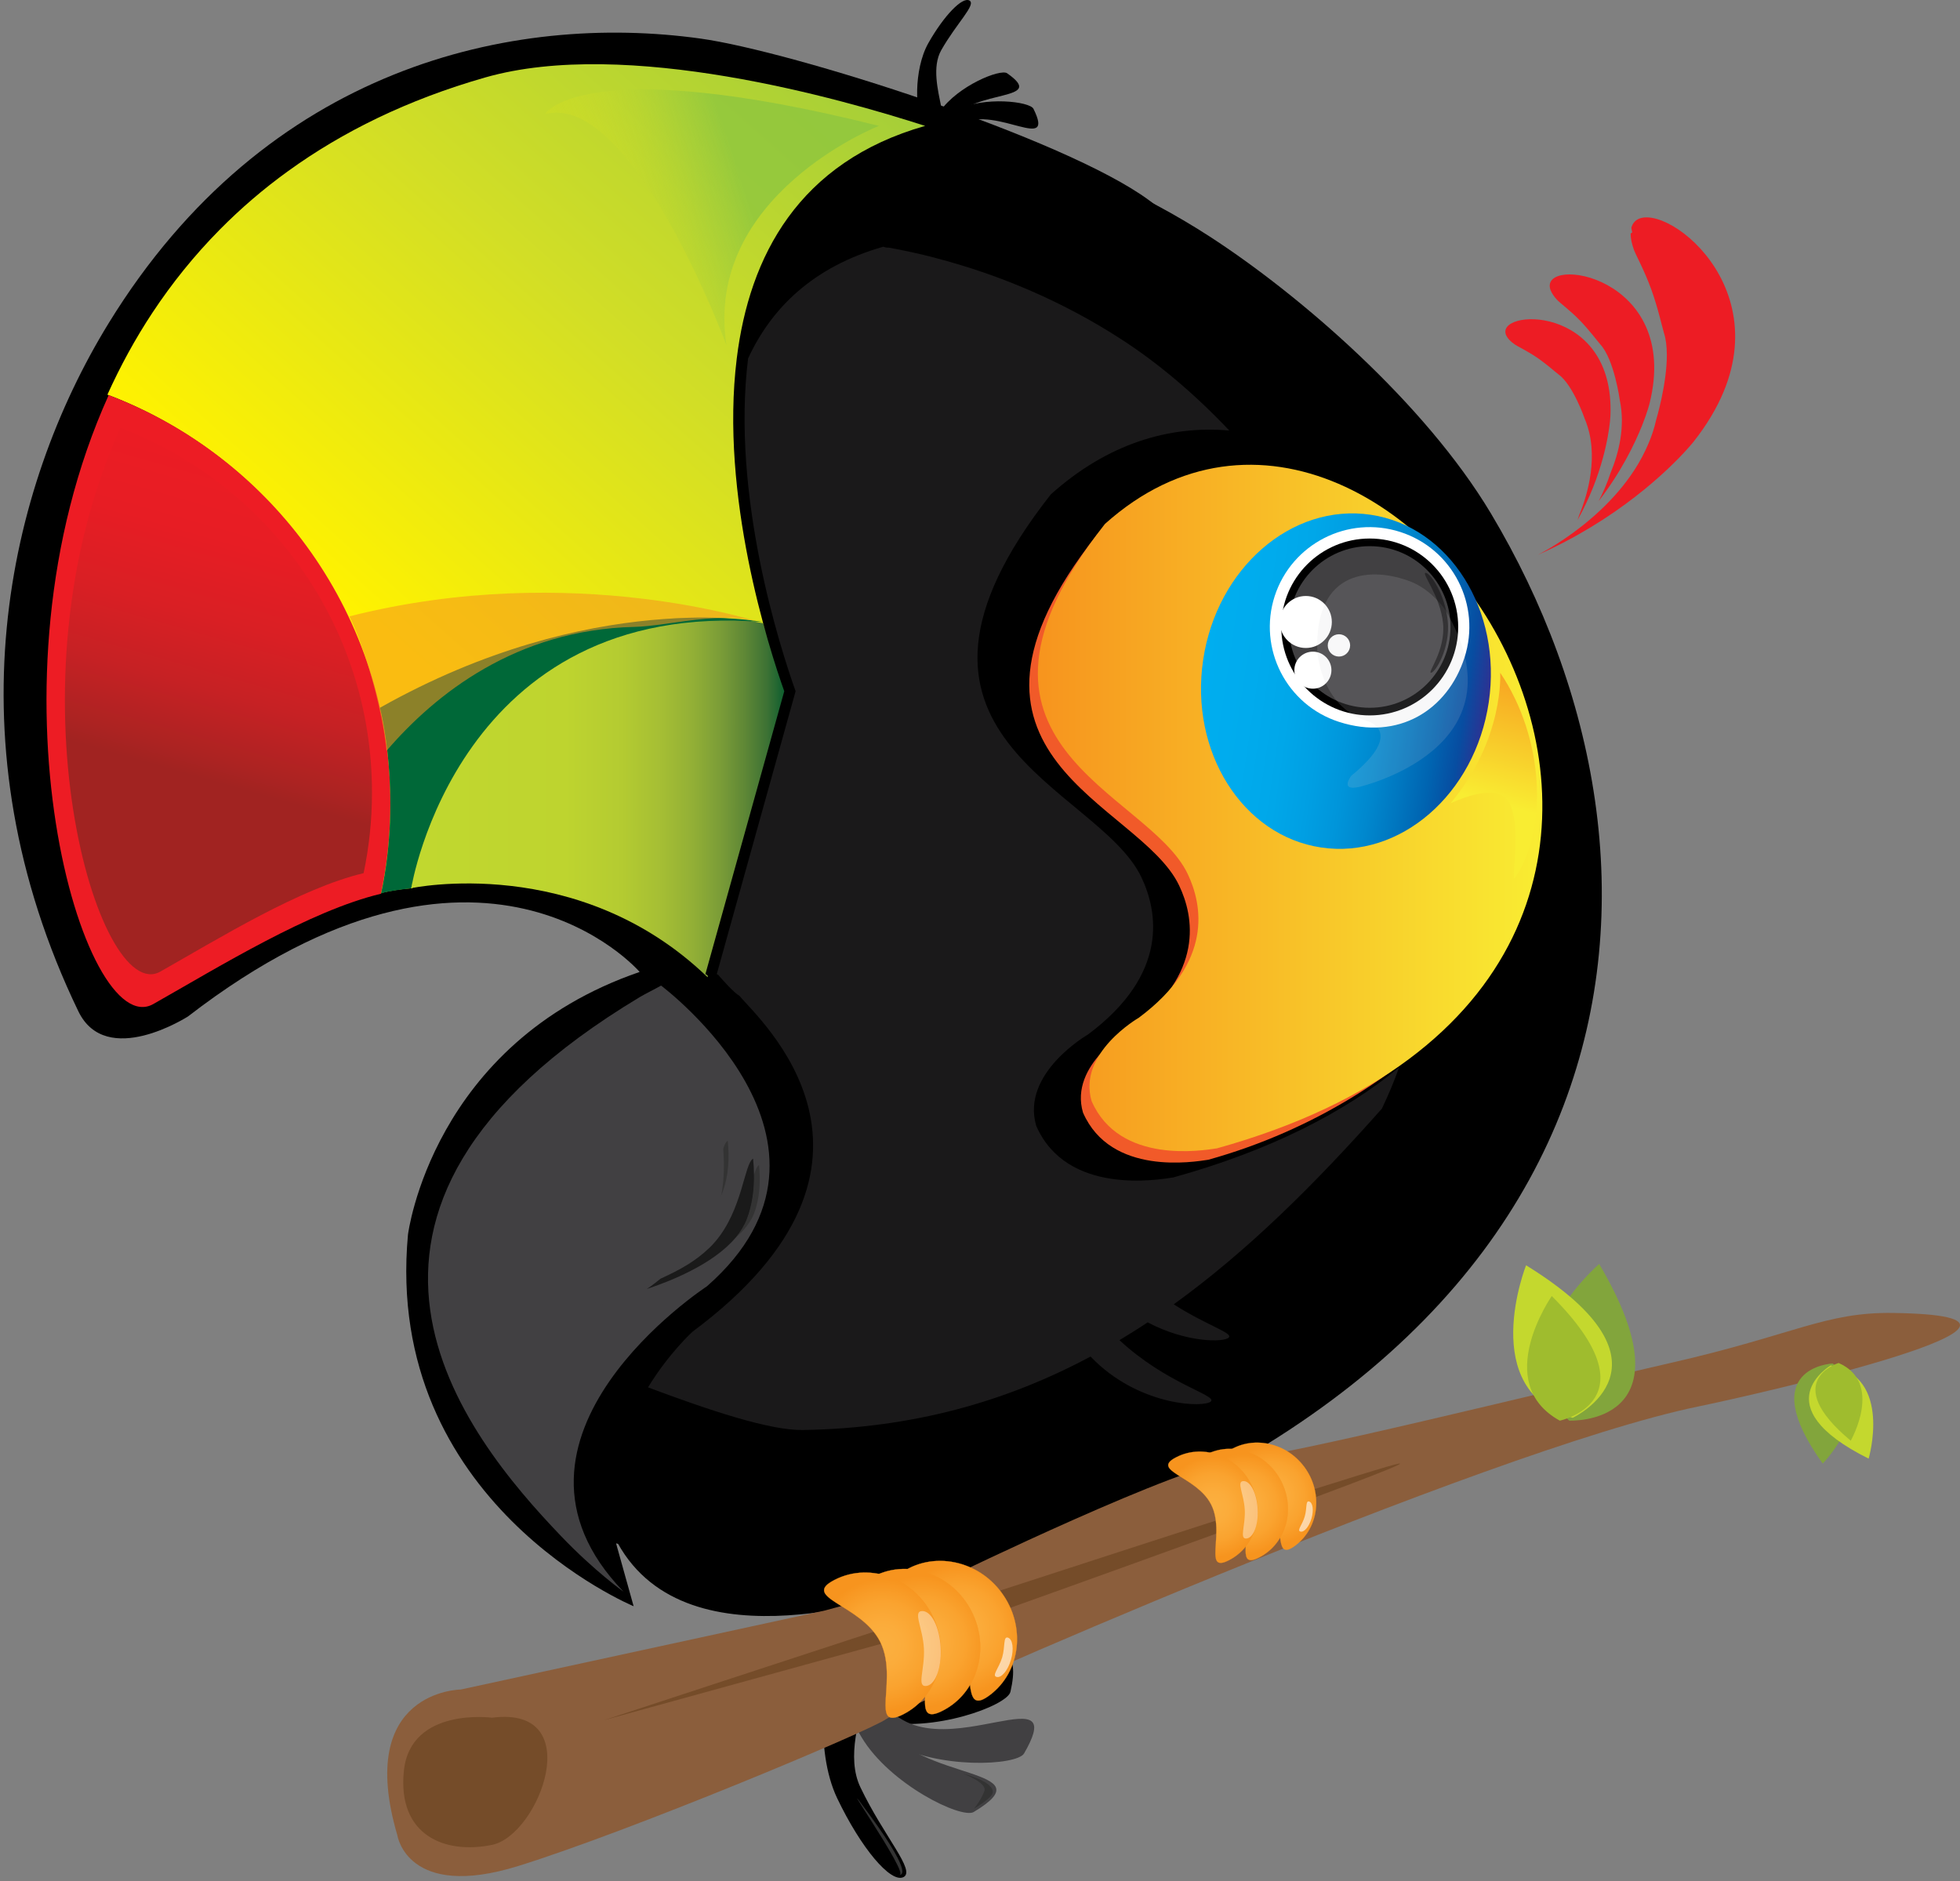 <?xml version="1.0" encoding="utf-8"?>
<!-- Generator: Adobe Illustrator 16.0.0, SVG Export Plug-In . SVG Version: 6.00 Build 0)  -->
<!DOCTYPE svg PUBLIC "-//W3C//DTD SVG 1.1 Basic//EN" "http://www.w3.org/Graphics/SVG/1.1/DTD/svg11-basic.dtd">
<svg version="1.1" baseProfile="basic" id="Layer_1"
	 xmlns="http://www.w3.org/2000/svg" xmlns:xlink="http://www.w3.org/1999/xlink" x="0px" y="0px" width="1756.119px"
	 height="1685.15px" viewBox="0 0 1756.119 1685.15" xml:space="preserve">
<rect x="0" y="0" width="1756.119" height="1685.15" fill="#808080" stroke="none"/>
<g>
	<g>
		<g id="OUTLINE">
			<path d="M70.174,905.96C-46.278,664.605,6.523,437.595,97.197,289.803C238.638,59.279,459.777,11.234,627.527,34.544
				c81.729,11.343,326.646,89.209,401.989,144.863c189.979,140.364,411.212,402.393,379.375,590.981
				c-20.779,122.909-41.053,272.313-135.163,381.57c-134.218,155.845-346.081,241.355-503.111,267.334
				c-63.795,10.54-147.387-19.024-218.632-36.625l15.733,56.351c0,0-224.286-93.125-202.185-332.905
				c0,0,21.297-171.43,207.581-235.354c0,0-140.511-163.926-404.695,39.885C168.347,910.644,95.203,957.81,70.174,905.96z"/>
			<g id="HEAD_FEATHERS_1_">
				<path d="M852.983,107.359c-16.154,23.163-23.311,46.07-29.273,41.934c-5.943-4.134,2.324-26.309,18.481-49.434
					c16.152-23.162,54.172-38.384,60.174-34.213C938.884,91.187,872.652,79.223,852.983,107.359z"/>
				<path d="M862.608,110.287c-25.322,12.479-42.595,29.127-45.866,22.614c-3.188-6.514,14.726-21.917,40.027-34.432
					c25.322-12.478,65.977-7.502,69.192-0.989C945.725,137.438,893.455,95.103,862.608,110.287z"/>
				<path d="M843.361,44.899c13.961-24.516,31.578-40.835,25.247-44.421c-6.329-3.586-22.742,13.356-36.721,37.945
					c-13.938,24.553-11.396,65.425-5.029,69.01C865.609,129.499,826.418,74.832,843.361,44.899z"/>
			</g>
			<g id="TAIL_2_">
				<path fill="#414042" d="M791.714,1544.656c-25.247-42.226-34.907-83.022-45.776-76.512c-10.901,6.515,0.75,46.031,26.07,88.332
					c25.249,42.227,89.596,73.4,100.461,66.853C939.138,1583.408,822.521,1596.067,791.714,1544.656z"/>
				<path d="M783.735,1491.416c-47.989-11.013-39.264-14.854-42.117-2.521c-2.834,12.403-2.174,41.75,45.832,52.838
					c47.985,11.086,115.021-13.648,117.879-26.055C922.746,1439.972,842.117,1504.919,783.735,1491.416z"/>
				<path d="M770.929,1601.265c21.242,44.459,49.947,74.938,38.477,80.464c-11.47,5.453-37.964-26.09-59.238-70.549
					c-21.241-44.421-11.729-115.226-0.293-120.748C820.053,1456.912,745.079,1547.255,770.929,1601.265z"/>
				<path fill="#414042" d="M868.792,1547.108c33.958-5.013,63.103-16.063,57.025,5.891c-1.241,4.502-3.878,10.283-8.27,17.896
					c-6.424,10.94-77.757,14.637-120.293-10.209c-42.519-24.845-71.793-53.86-65.407-64.767
					c6.44-10.978,34.472,20.125,77.022,44.971C826.163,1550.914,848.336,1550.146,868.792,1547.108z"/>
				<path fill="#333333" d="M872.871,1620.221c0,0,17.29-10.103,16.614-14.713c0,0,2.358-8.671-26.313-16.393
					c0,0,21.772,8.16,18.774,15.516C881.982,1604.669,879.658,1611.473,872.871,1620.221z"/>
				<path fill="#333333" d="M805.729,1679.532c0,0,15.224,3.771-25.709-52.398C739.114,1571.005,816.449,1680.888,805.729,1679.532z
					"/>
			</g>
		</g>
		<g id="TAIL">
			<g>
				<path fill="#ED1C24" d="M1476.808,397.784c3.001-6.879,5.38-14.052,7.064-21.589c0,0,9.767-32.382,9.583-58.729
					c-0.071-6.988-0.766-13.54-2.523-18.917c-1.097-3.367-5.524-23.125-11.345-39.08c-6.328-17.418-14.048-31.249-15.694-35.858
					c-2.015-5.71-2.893-10.466-2.893-14.418c0.514-0.403,0.953-0.695,1.463-0.988c-0.363-1.463-0.622-2.817-0.803-4.134
					c9.622-36.227,128.067,37.395,82.694,146.802c-5.966,14.38-14.709,29.345-26.859,44.751c0,0-31.538,40.068-92.281,76.768
					c-14.27,8.638-30.112,17.089-47.565,24.771C1377.684,497.202,1449.804,461.854,1476.808,397.784z"/>
			</g>
			<g>
				<path fill="#ED1C24" d="M1415.003,461.269c6.993-16.866,18.592-53.605,4.904-86.025c0,0-10.428-30.443-23.636-39.921
					c-1.722-1.206-10.687-9.221-19.027-14.892c-9.146-6.22-17.747-10.172-20.053-11.856c-3.771-2.635-6.148-5.159-7.392-7.573
					c-12.845-24.442,97.698-30.409,93.084,71.938c0,0-1.133,27.224-15.293,63.12c-3.771,9.479-8.45,19.54-14.159,29.932
					C1413.945,464.453,1414.456,462.879,1415.003,461.269z"/>
			</g>
			<g>
				<path fill="#ED1C24" d="M1442.961,423.874c7.682-18.625,13.208-41.642,8.417-64.913c0,0-4.905-36.81-17.637-50.568
					c-1.646-1.792-9.99-12.881-18.114-21.224c-8.854-9.112-17.672-15.551-19.979-17.966c-3.364-3.513-5.45-6.696-6.44-9.477
					c-11.16-31.65,117.53-13.757,88.733,101.87c0,0-1.902,7.575-6.729,19.759c-6.624,16.43-18.59,41.311-38.823,67.546
					C1436.189,441.546,1439.96,433.094,1442.961,423.874z"/>
			</g>
		</g>
		<g id="PEAK">
			
				<linearGradient id="SVGID_1_" gradientUnits="userSpaceOnUse" x1="1279.357" y1="756.405" x2="699.45" y2="105.279" gradientTransform="matrix(1 0 0 -1 -382.5 656.34)">
				<stop  offset="0" style="stop-color:#8DC63F"/>
				<stop  offset="0.199" style="stop-color:#A1CD3A"/>
				<stop  offset="0.605" style="stop-color:#D2DE26"/>
				<stop  offset="1" style="stop-color:#FFF200"/>
			</linearGradient>
			<path fill="url(#SVGID_1_)" d="M828.854,112.776c-74.646-24.003-267.721-79.513-394.179-43.361
				c-69.615,19.905-127.922,48.703-176.441,83.794c-22.449,16.174-42.758,33.736-61.183,52.361
				c-23.012,23.271-43.029,48.228-60.3,74.317c-15.697,23.711-29.072,48.41-40.508,73.657
				c147.575,55.949,252.444,198.58,252.444,365.729c0,27.771-2.93,54.849-8.435,80.975c10.19-2.415,20.013-3.951,29.216-4.501
				c2.672-33.333,13.868-75.157,36.775-113.103c16.632-27.555,39.441-53.094,69.687-71.863
				c20.748-12.882,44.99-22.614,73.146-27.628c0.075,0,0.146-0.037,0.222-0.037c1.425-0.255,2.926-0.476,4.334-0.694
				c1.575-0.219,3.076-0.512,4.647-0.73c1.575-0.22,3.107-0.402,4.646-0.585c1.538-0.185,3.109-0.367,4.688-0.551
				c1.57-0.146,3.107-0.292,4.72-0.438c1.646-0.11,3.348-0.22,4.994-0.33c1.569-0.109,3.069-0.182,4.646-0.255
				c2.249-0.073,4.48-0.146,6.77-0.185c2.028-0.036,4.063-0.036,6.108-0.036c2.214,0,4.433,0,6.644,0.073
				c1.537,0.035,3.075,0.108,4.575,0.146c1.977,0.073,4.005,0.182,6.019,0.292c1.573,0.072,3.146,0.183,4.721,0.328
				c2.105,0.146,4.207,0.33,6.294,0.586c1.575,0.146,3.109,0.292,4.647,0.438c2.471,0.256,5.031,0.586,7.573,0.915
				c1.208,0.185,2.36,0.329,3.566,0.512c3.696,0.513,7.445,1.1,11.198,1.759c1.149,0.182,2.357,0.438,3.51,0.622
				c2.781,0.548,5.526,1.06,8.327,1.608c1.5,0.33,2.963,0.658,4.464,0.951c2.579,0.55,5.212,1.172,7.827,1.757
				c1.538,0.366,3.076,0.769,4.577,1.133c2.798,0.696,5.651,1.466,8.506,2.196c1.338,0.365,2.691,0.731,4.042,1.097
				c4.229,1.209,8.51,2.38,12.772,3.732C704.114,597.499,824.061,112.265,828.854,112.776z"/>
			
				<linearGradient id="SVGID_2_" gradientUnits="userSpaceOnUse" x1="1049.799" y1="484.718" x2="876.826" y2="429.913" gradientTransform="matrix(1 0 0 -1 -382.5 656.34)">
				<stop  offset="0" style="stop-color:#8DC63F;stop-opacity:0.78"/>
				<stop  offset="0.199" style="stop-color:#A1CD3A;stop-opacity:0.625"/>
				<stop  offset="0.605" style="stop-color:#D2DE26;stop-opacity:0.308"/>
				<stop  offset="1" style="stop-color:#FFF200;stop-opacity:0"/>
			</linearGradient>
			<path fill="url(#SVGID_2_)" d="M787.45,112.776c0,0-157.414,62.167-136.504,196.64c0,0-84.305-227.743-162.723-207.214
				C488.226,102.202,521.487,46.107,787.45,112.776z"/>
			<path fill="#ED1C24" d="M97.381,353.984C-20.207,613.78,75.35,934.61,137.354,899.521
				c59.697-33.813,140.108-83.538,204.016-98.834c5.487-26.09,8.434-53.203,8.434-80.939
				C349.804,552.601,244.935,409.932,97.381,353.984z"/>
			
				<linearGradient id="SVGID_3_" gradientUnits="userSpaceOnUse" x1="559.948" y1="-54.544" x2="648.586" y2="256.779" gradientTransform="matrix(1 0 0 -1 -382.5 656.34)">
				<stop  offset="0.043" style="stop-color:#A12321"/>
				<stop  offset="0.106" style="stop-color:#AC2322"/>
				<stop  offset="0.283" style="stop-color:#C62124"/>
				<stop  offset="0.476" style="stop-color:#D91F24"/>
				<stop  offset="0.696" style="stop-color:#E71D24"/>
				<stop  offset="1" style="stop-color:#ED1C24"/>
			</linearGradient>
			<path fill="url(#SVGID_3_)" d="M107.896,383.331C2.92,615.281,88.194,901.788,143.611,870.468
				c53.277-30.149,125.105-74.607,182.169-88.222c4.923-23.345,7.502-47.53,7.502-72.303
				C333.319,560.688,239.646,433.277,107.896,383.331z"/>
			<g>
				
					<linearGradient id="SVGID_4_" gradientUnits="userSpaceOnUse" x1="750.962" y1="-58.019" x2="1087.037" y2="-58.019" gradientTransform="matrix(1 0 0 -1 -382.5 656.34)">
					<stop  offset="0" style="stop-color:#C1D82F"/>
					<stop  offset="0.412" style="stop-color:#BED42F"/>
					<stop  offset="0.561" style="stop-color:#B4CB31"/>
					<stop  offset="0.667" style="stop-color:#A5BE34"/>
					<stop  offset="0.752" style="stop-color:#92AF36"/>
					<stop  offset="0.826" style="stop-color:#7A9C37"/>
					<stop  offset="0.89" style="stop-color:#5E8736"/>
					<stop  offset="0.948" style="stop-color:#3D7234"/>
					<stop  offset="1" style="stop-color:#0A5C2F"/>
				</linearGradient>
				<path fill="url(#SVGID_4_)" d="M368.462,795.712c0,0,149.622-31.981,265.506,79.769l70.569-257.162l-20.84-59.937
					C683.697,558.382,413.288,497.349,368.462,795.712z"/>
			</g>
			<g>
				<path fill="#006838" d="M683.403,557.247c0,0-153.115-30.149-343.003,76.843c0,0,20.305,76.548,1.004,166.601
					c0,0-0.438-1.537,27.058-4.941C368.462,795.712,410.212,535.694,683.403,557.247z"/>
			</g>
			<g opacity="0.57">
				<g>
					<g>
						<path fill="#F7941E" d="M313.011,552.197c12.293,25.322,22.305,59.936,28.563,90.088c2.122,10.354,3.712,20.527,4.718,30.407
							c43.729-50.973,116.197-108.529,221.963-111.054c31.706-0.733,78.431-15.334,115.445-3.294
							C683.697,558.382,514.519,501.153,313.011,552.197z"/>
					</g>
				</g>
			</g>
		</g>
		<g id="BODY">
			<g>
				<path d="M1335.788,459.917c-59.317-99.164-171.87-196.312-252.554-248.418c-60.156-38.859-128.215-68.572-199.292-86.978
					c-0.037,0-0.094-0.035-0.094-0.035l0,0c-16.175-4.171-32.476-7.795-48.922-10.794c-2.509,0.329-6.002-0.915-6.002-0.915
					C715.473,145.086,671.401,229.539,660.131,321.09c-15.26,122.982,28.505,258.772,42.553,298.182l-70.654,253.393
					c0.528,0.328,0.97,0.621,1.429,0.806c1.646,2.085,4.974,5.524,9.237,10.245c3.604,3.621,7.172,7.063,9.751,8.488
					c15.808,19.723,163.181,148.12-42.189,300.924c0,0-41.256,37.396-59.422,91.149c-8.802,25.979-12.221,55.729-2.93,86.978
					c55.455,126.679,245.874,58.875,273.686,54.702C1492.396,1239.23,1523.862,774.452,1335.788,459.917z"/>
				<g>
					<path opacity="0.4" fill="#414042" d="M1051.29,1054.85c-13.687,2.121-95.504,16.246-122.835-46.178
						c-13.98-47.203,46.214-81.78,46.214-81.78c73.364-54.595,62.46-110.652,47.971-141.021
						c-39.15-82.037-252.495-125.106-81.085-343.006c50.752-45.482,106.188-61.911,159.866-57.155
						c-30.774-32.529-63.632-60.376-97.151-82.001c-50.349-32.565-107.303-57.411-166.8-72.779l-0.07-0.073l0,0
						c-13.575-3.513-27.242-6.512-41.001-9.001c-2.087,0.258-5.052-0.804-5.052-0.804c-62.807,17.929-100.185,54.887-121.062,100.04
						c-15.222,122.982,28.542,258.772,42.556,298.181l-70.622,253.393c0.479,0.328,0.973,0.621,1.394,0.806
						c1.646,2.085,4.978,5.524,9.258,10.245c3.586,3.621,7.154,7.063,9.731,8.488c15.81,19.723,163.143,148.12-42.188,300.924
						c0,0-21.131,19.176-39.794,49.802c54.665,20.419,108.841,38.713,139.01,38.202c98.246-1.647,181.876-25.395,257.49-65.827
						c1.465,1.534,2.93,3.036,4.464,4.5c42.446,40.433,97.919,41.349,103.407,35.677c5.341-5.673-39.921-15.734-81.963-54.85
						c8.487-5.16,16.938-10.394,25.28-15.954c34.728,18.439,68.5,18.003,72.672,13.61c3.987-4.206-19.724-10.794-49.359-29.748
						c65.461-47.202,125.943-107.028,186.54-175.345c5.78-12.147,10.978-24.442,15.368-36.848
						C1204.46,996.633,1138.12,1030.735,1051.29,1054.85z"/>
					<path d="M1138.854,392.442c-12.329-3.331-24.812-5.636-37.433-6.733c11.38,11.892,22.356,24.443,32.968,37.579
						c105.711,130.483,175.272,316.988,132.201,490.429c-3.548,14.345-7.865,28.578-13.062,42.666
						c10.83-8.781,20.816-17.93,30.005-27.333C1330.625,739.251,1254.515,535.22,1138.854,392.442z"/>
				</g>
			</g>
		</g>
		<g id="WINS">
			<path fill="#414042" d="M592.31,882.979c-5.104,2.93-14.232,7.394-19.115,10.319
				c-321.217,192.982-155.896,393.611-70.695,482.675c30.313,31.76,56.203,50.021,56.203,50.021
				c-133.431-137.912,74.682-273.594,74.682-273.594C780.371,1023.527,592.31,882.979,592.31,882.979z"/>
			<g>
				<g>
					<path fill="#333333" d="M680.057,1043.726c-1.685,1.063-3.074,4.135-4.445,8.563c0.146,13.609-1.609,27.332-6.42,39.921
						c-2.271,5.854-5.692,11.345-9.919,16.429c7.265-6.221,13.229-13.43,16.375-21.588
						C680.768,1073.475,681.557,1058.142,680.057,1043.726z"/>
					<path fill="#333333" d="M652.027,1021.99c-1.83,1.063-3.262,4.392-4.756,9.147c0.161,14.563-1.724,29.272-6.882,42.735
						c-2.415,6.295-6.108,12.15-10.647,17.64c7.794-6.696,14.161-14.345,17.529-23.127
						C652.814,1053.824,653.69,1037.432,652.027,1021.99z"/>
					<path fill="#333333" d="M675.609,1052.251c-3.896,12.076-8.288,34.03-22.56,50.787c-5.287,6.186-11.473,11.124-17.729,15.188
						c-5.688,5.487-11.945,10.171-18.202,14.123c13.062-5.157,29.601-13.063,42.15-23.747c4.227-5.123,7.647-10.573,9.918-16.43
						C674,1079.621,675.755,1065.863,675.609,1052.251z"/>
					<path fill="#1A1A1A" d="M674.749,1038.018c-8.03,4.794-9.403,45.594-33.771,74.17c-1.795,2.159-3.698,4.135-5.655,6.038
						c-5.688,5.488-11.945,10.171-18.202,14.123c-8.928,5.563-17.876,9.809-25.341,13.247c-6.974,5.779-12.204,9.187-12.204,9.187
						c18.883-6.261,58.969-21.406,79.658-46.145c4.226-5.122,7.632-10.575,9.919-16.429c4.794-12.589,6.603-26.313,6.419-39.921
						C675.534,1047.493,675.225,1042.701,674.749,1038.018z"/>
				</g>
				<path fill="#414042" d="M640.646,1091.184c8.013-21.037,9.259-44.604,6.896-66.89c-9.934,5.818-11.653,56.278-41.712,91.589
					c-18.131,21.332-52.563,40.873-70.363,49.105c-8.654,7.135-15.06,11.306-15.06,11.306
					C548.511,1167.074,624.234,1133.996,640.646,1091.184z"/>
			</g>
		</g>
		<g id="ORANGE_EYE_PART">
			<path fill="#F15A29" d="M982.351,479.675c-156.718,199.128,38.24,238.499,74.063,313.513
				c13.283,27.736,23.198,78.964-43.836,128.873c0,0-55.032,31.613-42.227,74.719c24.951,57.011,99.745,44.093,112.262,42.229
				c96.855-26.933,171.869-78.708,218.338-126.277c43.033-173.478-32.604-348.676-138.315-479.196
				C1103.431,417.433,1039.616,428.337,982.351,479.675z"/>
			
				<linearGradient id="SVGID_5_" gradientUnits="userSpaceOnUse" x1="1312.396" y1="-67.507" x2="1764.42" y2="-67.507" gradientTransform="matrix(1 0 0 -1 -382.5 656.34)">
				<stop  offset="0" style="stop-color:#F7941E"/>
				<stop  offset="1" style="stop-color:#F9ED32"/>
			</linearGradient>
			<path fill="url(#SVGID_5_)" d="M989.999,469.393c-156.646,199.129,38.272,238.499,74.134,313.513
				c13.245,27.809,23.197,79.001-43.835,128.911c0,0-55.032,31.613-42.228,74.681c24.957,57.011,99.748,44.129,112.261,42.3
				C1665.984,868.527,1256.751,230.234,989.999,469.393z"/>
			
				<linearGradient id="SVGID_6_" gradientUnits="userSpaceOnUse" x1="1705.968" y1="-86.671" x2="1750.627" y2="44.4" gradientTransform="matrix(0.998 -0.07 -0.07 -0.998 -367.76 752.93)">
				<stop  offset="0" style="stop-color:#F9ED32"/>
				<stop  offset="1" style="stop-color:#F7941E"/>
			</linearGradient>
			<path fill="url(#SVGID_6_)" d="M1350.896,717.042c14.123,19.979,1.574,76.549,6.731,69.048
				c29.236-42.704,26.273-124.521-13.5-183.396c0,0,3.912,59.205-44.534,117.055
				C1299.596,719.787,1338.896,700.099,1350.896,717.042z"/>
		</g>
		<g id="EYE">
			
				<linearGradient id="SVGID_7_" gradientUnits="userSpaceOnUse" x1="1494.161" y1="66.511" x2="1752.863" y2="66.511" gradientTransform="matrix(0.989 0.147 0.147 -0.989 -409.664 437.019)">
				<stop  offset="0" style="stop-color:#00AEEF"/>
				<stop  offset="0.181" style="stop-color:#00ABED"/>
				<stop  offset="0.314" style="stop-color:#00A7E9"/>
				<stop  offset="0.431" style="stop-color:#009FE3"/>
				<stop  offset="0.539" style="stop-color:#0095DA"/>
				<stop  offset="0.641" style="stop-color:#0088CE"/>
				<stop  offset="0.739" style="stop-color:#0077C0"/>
				<stop  offset="0.833" style="stop-color:#0064B1"/>
				<stop  offset="0.921" style="stop-color:#074DA1"/>
				<stop  offset="1" style="stop-color:#2E3192"/>
			</linearGradient>
			<path fill="url(#SVGID_7_)" d="M1333.882,629.259c-12.255,82.292-79.476,140.546-150.132,130.007
				c-70.657-10.537-118.007-85.769-105.748-168.098c12.221-82.294,79.438-140.51,150.098-130.009
				C1298.757,471.661,1346.104,546.892,1333.882,629.259z"/>
			<g>
				<g>
					<g>
						<path fill="#FFFFFF" d="M1312.146,589.155c-15.146,46.944-59.134,74.792-112.554,57.521
							c-46.948-15.185-72.671-65.569-57.521-112.553c15.222-46.948,65.573-72.709,112.59-57.522
							C1301.683,491.785,1327.332,542.173,1312.146,589.155z"/>
					</g>
				</g>
				<g>
					<path fill="#FFFFFF" d="M1149.243,547.331c-1.063,3.331-1.388,6.697-1.063,9.989c0.404-4.244,1.063-8.488,2.161-12.733
						C1149.903,545.464,1149.502,546.379,1149.243,547.331z"/>
				</g>
			</g>
			<path d="M1227.256,482.455c43.766,0,79.258,35.458,79.258,79.221c0,43.764-35.491,79.256-79.258,79.256
				c-43.761,0-79.254-35.492-79.254-79.256C1148.002,517.913,1183.495,482.455,1227.256,482.455z"/>
			<g>
				<path fill="#414042" d="M1227.256,489.298c39.958,0,72.378,32.42,72.378,72.377c0,39.995-32.42,72.414-72.378,72.414
					c-39.994,0-72.378-32.419-72.378-72.414C1154.878,521.718,1187.262,489.298,1227.256,489.298z"/>
			</g>
			<path fill="#FFFFFF" d="M1169.991,533.939c12.88,0,23.309,10.428,23.309,23.307c0,12.844-10.429,23.271-23.309,23.271
				c-12.878,0-23.313-10.429-23.313-23.271C1146.681,544.367,1157.113,533.939,1169.991,533.939z"/>
			<path fill="#FFFFFF" d="M1176.322,583.813c9.146,0,16.609,7.43,16.609,16.576c0,9.185-7.465,16.611-16.609,16.611
				c-9.148,0-16.613-7.428-16.613-16.611C1159.709,591.241,1167.174,583.813,1176.322,583.813z"/>
			<path fill="#FFFFFF" d="M1199.666,568.225c5.526,0,10.027,4.465,10.027,9.988c0,5.526-4.501,9.99-10.027,9.99
				c-5.525,0-10.027-4.464-10.027-9.99C1189.639,572.688,1194.141,568.225,1199.666,568.225z"/>
			<g opacity="0.15">
				<path fill="#D1D3D4" d="M1295.023,546.49c0,0-12.149-17.967-30.737-25.285c-34.799-13.612-86.463-11.746-84.016,61.876
					c0,0,2.415,49.764,44.751,62.937c0,0,34.653,9-14.16,48.85c0,0-11.014,13.905,6.44,10.246
					C1217.304,705.112,1368.243,671.044,1295.023,546.49z"/>
			</g>
			<path opacity="0.4" d="M1297.146,556.224c2.378,24.626-11.053,46.067-14.895,46.472c-3.844,0.365,13.134-19.687,10.686-44.313
				c-2.453-24.552-19.538-44.787-15.698-45.189C1281.118,512.825,1294.656,531.634,1297.146,556.224z"/>
		</g>
	</g>
	<g id="Rama">
		<path fill="#8B5E3C" d="M739.294,1442.787l-326.428,70.841c0,0-95.136,0.55-56.808,130.741c0,0,8.894,58.289,108.291,27.368
			c99.361-30.847,314.022-120.566,329.723-131.652c15.661-11.125,536.48-240.625,727.229-279.959
			c53.059-10.904,362.982-81.158,174.867-83.866c-60.853-0.879-88.441,19.538-199.385,44.787
			c-123.165,28.065-339.234,82.257-388.597,86.608c-49.326,4.319-254.091,103.812-254.091,103.812L739.294,1442.787z"/>
		<path fill="#754C29" d="M900.644,1442.057l-359.322,98.979c0,0,691.424-227.377,712.209-229.828
			C1274.276,1308.791,900.644,1442.057,900.644,1442.057z"/>
		<path fill="#754C29" d="M440.933,1538.876c0,0-73.293-9.843-79.092,47.825c-5.814,57.63,36.756,74.83,79.092,66.082
			C483.269,1644.001,526.995,1527.753,440.933,1538.876z"/>
	</g>
	<g id="hojas">
		<path fill="#82A53C" d="M1432.825,1132.388c0,0-91.989,78.815-26.857,140.324
			C1405.968,1272.712,1518.741,1278.093,1432.825,1132.388z"/>
		<path fill="#C4D82E" d="M1367.327,1133.557c0,0-44.605,112.664,41.75,136.633
			C1409.077,1270.224,1511.276,1222.363,1367.327,1133.557z"/>
		<path fill="#9FBC2E" d="M1390.343,1161.109c0,0-54.263,77.756,7.208,111.641
			C1397.551,1272.75,1484.018,1254.674,1390.343,1161.109z"/>
	</g>
	<g id="hojas_1_">
		<path fill="#82A53C" d="M1633.124,1311.206c0,0,53.387-54.739,8.928-89.684
			C1642.127,1221.559,1570.919,1224.561,1633.124,1311.206z"/>
		<path fill="#C4D82E" d="M1674.252,1306.778c0,0,21.626-73.291-33.955-83.501
			C1640.297,1223.314,1578.749,1259.175,1674.252,1306.778z"/>
		<path fill="#9FBC2E" d="M1658.229,1290.717c0,0,29.639-51.924-10.87-69.635
			C1647.355,1221.082,1594.046,1237.292,1658.229,1290.717z"/>
	</g>
	<g id="PATA_IZQUIERDA">
		<g>
			<g>
				
					<radialGradient id="SVGID_8_" cx="1115.761" cy="-802.189" r="59.013" gradientTransform="matrix(0.986 -0.167 -0.167 -0.986 -375.967 855.843)" gradientUnits="userSpaceOnUse">
					<stop  offset="0" style="stop-color:#FBB040"/>
					<stop  offset="0.315" style="stop-color:#FBAC3B"/>
					<stop  offset="0.658" style="stop-color:#FAA32F"/>
					<stop  offset="1" style="stop-color:#F7941E"/>
				</radialGradient>
				<path fill="url(#SVGID_8_)" stroke="#F7941E" stroke-width="0.196" stroke-miterlimit="10" d="M856.06,1399.867
					c-17.234-3.694-35.459-0.586-50.168,10.428c-28.104,20.93,26.969,17.638,49.309,47.568
					c12.916,17.345,12.021,41.935,14.453,55.545c1.774,9.953,5.251,14.125,17.053,5.307c28.063-20.969,32.748-62.205,10.481-92.136
					C886.558,1412.271,871.72,1403.232,856.06,1399.867z"/>
			</g>
		</g>
		<g>
			<g>
				
					<radialGradient id="SVGID_9_" cx="1208.45" cy="-814.318" r="59.036" gradientTransform="matrix(1 0 0 -1 -382.5 656.34)" gradientUnits="userSpaceOnUse">
					<stop  offset="0" style="stop-color:#FBB040"/>
					<stop  offset="0.315" style="stop-color:#FBAC3B"/>
					<stop  offset="0.658" style="stop-color:#FAA32F"/>
					<stop  offset="1" style="stop-color:#F7941E"/>
				</radialGradient>
				<path fill="url(#SVGID_9_)" stroke="#F7941E" stroke-width="0.196" stroke-miterlimit="10" d="M834.288,1410.296
					c-16.376-6.589-34.891-6.515-51.229,1.864c-31.214,15.992,23.694,21.884,40.688,55.182c9.864,19.284,4.887,43.321,4.996,57.19
					c0.074,10.101,2.8,14.782,15.953,8.016c31.212-15.954,42.719-55.876,25.704-89.101
					C862.279,1427.602,849.16,1416.261,834.288,1410.296z"/>
				<path opacity="0.6" fill="#FFFFFF" d="M905.785,1487.026c-2.817,9.695-8.635,16.575-12.97,15.296
					c-4.354-1.282,2.284-7.905,5.141-17.563c2.796-9.771,0.77-18.882,5.086-17.639
					C907.395,1468.438,908.622,1477.329,905.785,1487.026z"/>
			</g>
		</g>
		<g>
			<g>
				
					<radialGradient id="SVGID_10_" cx="1173.151" cy="-817.544" r="59.03" gradientTransform="matrix(1 0 0 -1 -382.5 656.34)" gradientUnits="userSpaceOnUse">
					<stop  offset="0" style="stop-color:#FBB040"/>
					<stop  offset="0.315" style="stop-color:#FBAC3B"/>
					<stop  offset="0.658" style="stop-color:#FAA32F"/>
					<stop  offset="1" style="stop-color:#F7941E"/>
				</radialGradient>
				<path fill="url(#SVGID_10_)" stroke="#F7941E" stroke-width="0.196" stroke-miterlimit="10" d="M798.995,1413.477
					c-16.374-6.511-34.892-6.477-51.229,1.939c-31.214,15.953,23.675,21.846,40.689,55.145c9.862,19.247,4.923,43.324,4.994,57.156
					c0.074,10.137,2.8,14.817,15.953,8.051c31.214-15.954,42.721-55.803,25.671-89.104
					C826.986,1430.823,813.867,1419.406,798.995,1413.477z"/>
				<path opacity="0.4" fill="#FFFFFF" d="M842.794,1476.122c0.97,18.554-4.994,33.922-13.267,34.36
					c-8.284,0.438-0.784-15.041-1.72-33.556c-0.984-18.554-10.081-33.188-1.773-33.593
					C834.359,1442.934,841.861,1457.571,842.794,1476.122z"/>
			</g>
		</g>
	</g>
	<g id="PATA_IZQUIERDA_1_">
		<g>
			<g>
				
					<radialGradient id="SVGID_11_" cx="1412.41" cy="-730.128" r="45.272" gradientTransform="matrix(0.986 -0.167 -0.167 -0.986 -375.967 855.843)" gradientUnits="userSpaceOnUse">
					<stop  offset="0" style="stop-color:#FBB040"/>
					<stop  offset="0.315" style="stop-color:#FBAC3B"/>
					<stop  offset="0.658" style="stop-color:#FAA32F"/>
					<stop  offset="1" style="stop-color:#F7941E"/>
				</radialGradient>
				<path fill="url(#SVGID_11_)" stroke="#F7941E" stroke-width="0.15" stroke-miterlimit="10" d="M1136.95,1293.605
					c-13.245-2.891-27.228-0.477-38.494,7.938c-21.517,16.104,20.711,13.576,37.834,36.521c9.919,13.244,9.221,32.09,11.126,42.628
					c1.316,7.609,3.95,10.794,13.062,4.024c21.553-16.102,25.14-47.681,8.053-70.656
					C1160.294,1303.083,1148.951,1296.168,1136.95,1293.605z"/>
			</g>
		</g>
		<g>
			<g>
				
					<radialGradient id="SVGID_12_" cx="1496.348" cy="-691.488" r="45.254" gradientTransform="matrix(1 0 0 -1 -382.5 656.34)" gradientUnits="userSpaceOnUse">
					<stop  offset="0" style="stop-color:#FBB040"/>
					<stop  offset="0.315" style="stop-color:#FBAC3B"/>
					<stop  offset="0.658" style="stop-color:#FAA32F"/>
					<stop  offset="1" style="stop-color:#F7941E"/>
				</radialGradient>
				<path fill="url(#SVGID_12_)" stroke="#F7941E" stroke-width="0.15" stroke-miterlimit="10" d="M1120.229,1301.511
					c-12.552-4.977-26.713-4.939-39.264,1.463c-23.929,12.223,18.147,16.798,31.176,42.265c7.611,14.781,3.81,33.297,3.879,43.909
					c0.074,7.721,2.162,11.306,12.224,6.109c23.932-12.26,32.714-42.812,19.686-68.241
					C1141.708,1314.828,1131.681,1306.12,1120.229,1301.511z"/>
				<path opacity="0.6" fill="#FFFFFF" d="M1175.077,1360.386c-2.194,7.429-6.658,12.696-9.988,11.709
					c-3.332-0.951,1.755-6.001,3.915-13.467c2.195-7.427,0.622-14.417,3.917-13.464
					C1176.285,1346.149,1177.201,1352.956,1175.077,1360.386z"/>
			</g>
		</g>
		<g>
			<g>
				
					<radialGradient id="SVGID_13_" cx="1469.3" cy="-693.976" r="45.246" gradientTransform="matrix(1 0 0 -1 -382.5 656.34)" gradientUnits="userSpaceOnUse">
					<stop  offset="0" style="stop-color:#FBB040"/>
					<stop  offset="0.315" style="stop-color:#FBAC3B"/>
					<stop  offset="0.658" style="stop-color:#FAA32F"/>
					<stop  offset="1" style="stop-color:#F7941E"/>
				</radialGradient>
				<path fill="url(#SVGID_13_)" stroke="#F7941E" stroke-width="0.15" stroke-miterlimit="10" d="M1093.188,1304.033
					c-12.552-5.012-26.713-4.976-39.227,1.465c-24.005,12.224,18.077,16.761,31.104,42.265c7.609,14.745,3.805,33.224,3.911,43.835
					c0,7.721,2.162,11.344,12.188,6.146c23.893-12.221,32.785-42.883,19.688-68.277
					C1114.628,1317.279,1104.605,1308.571,1093.188,1304.033z"/>
				<path opacity="0.4" fill="#FFFFFF" d="M1126.849,1352.042c0.735,14.233-3.879,25.979-10.243,26.309
					c-6.328,0.367-0.587-11.523-1.315-25.758c-0.732-14.199-7.683-25.396-1.316-25.688
					C1120.266,1326.538,1126.083,1337.771,1126.849,1352.042z"/>
			</g>
		</g>
	</g>
</g>
</svg>
